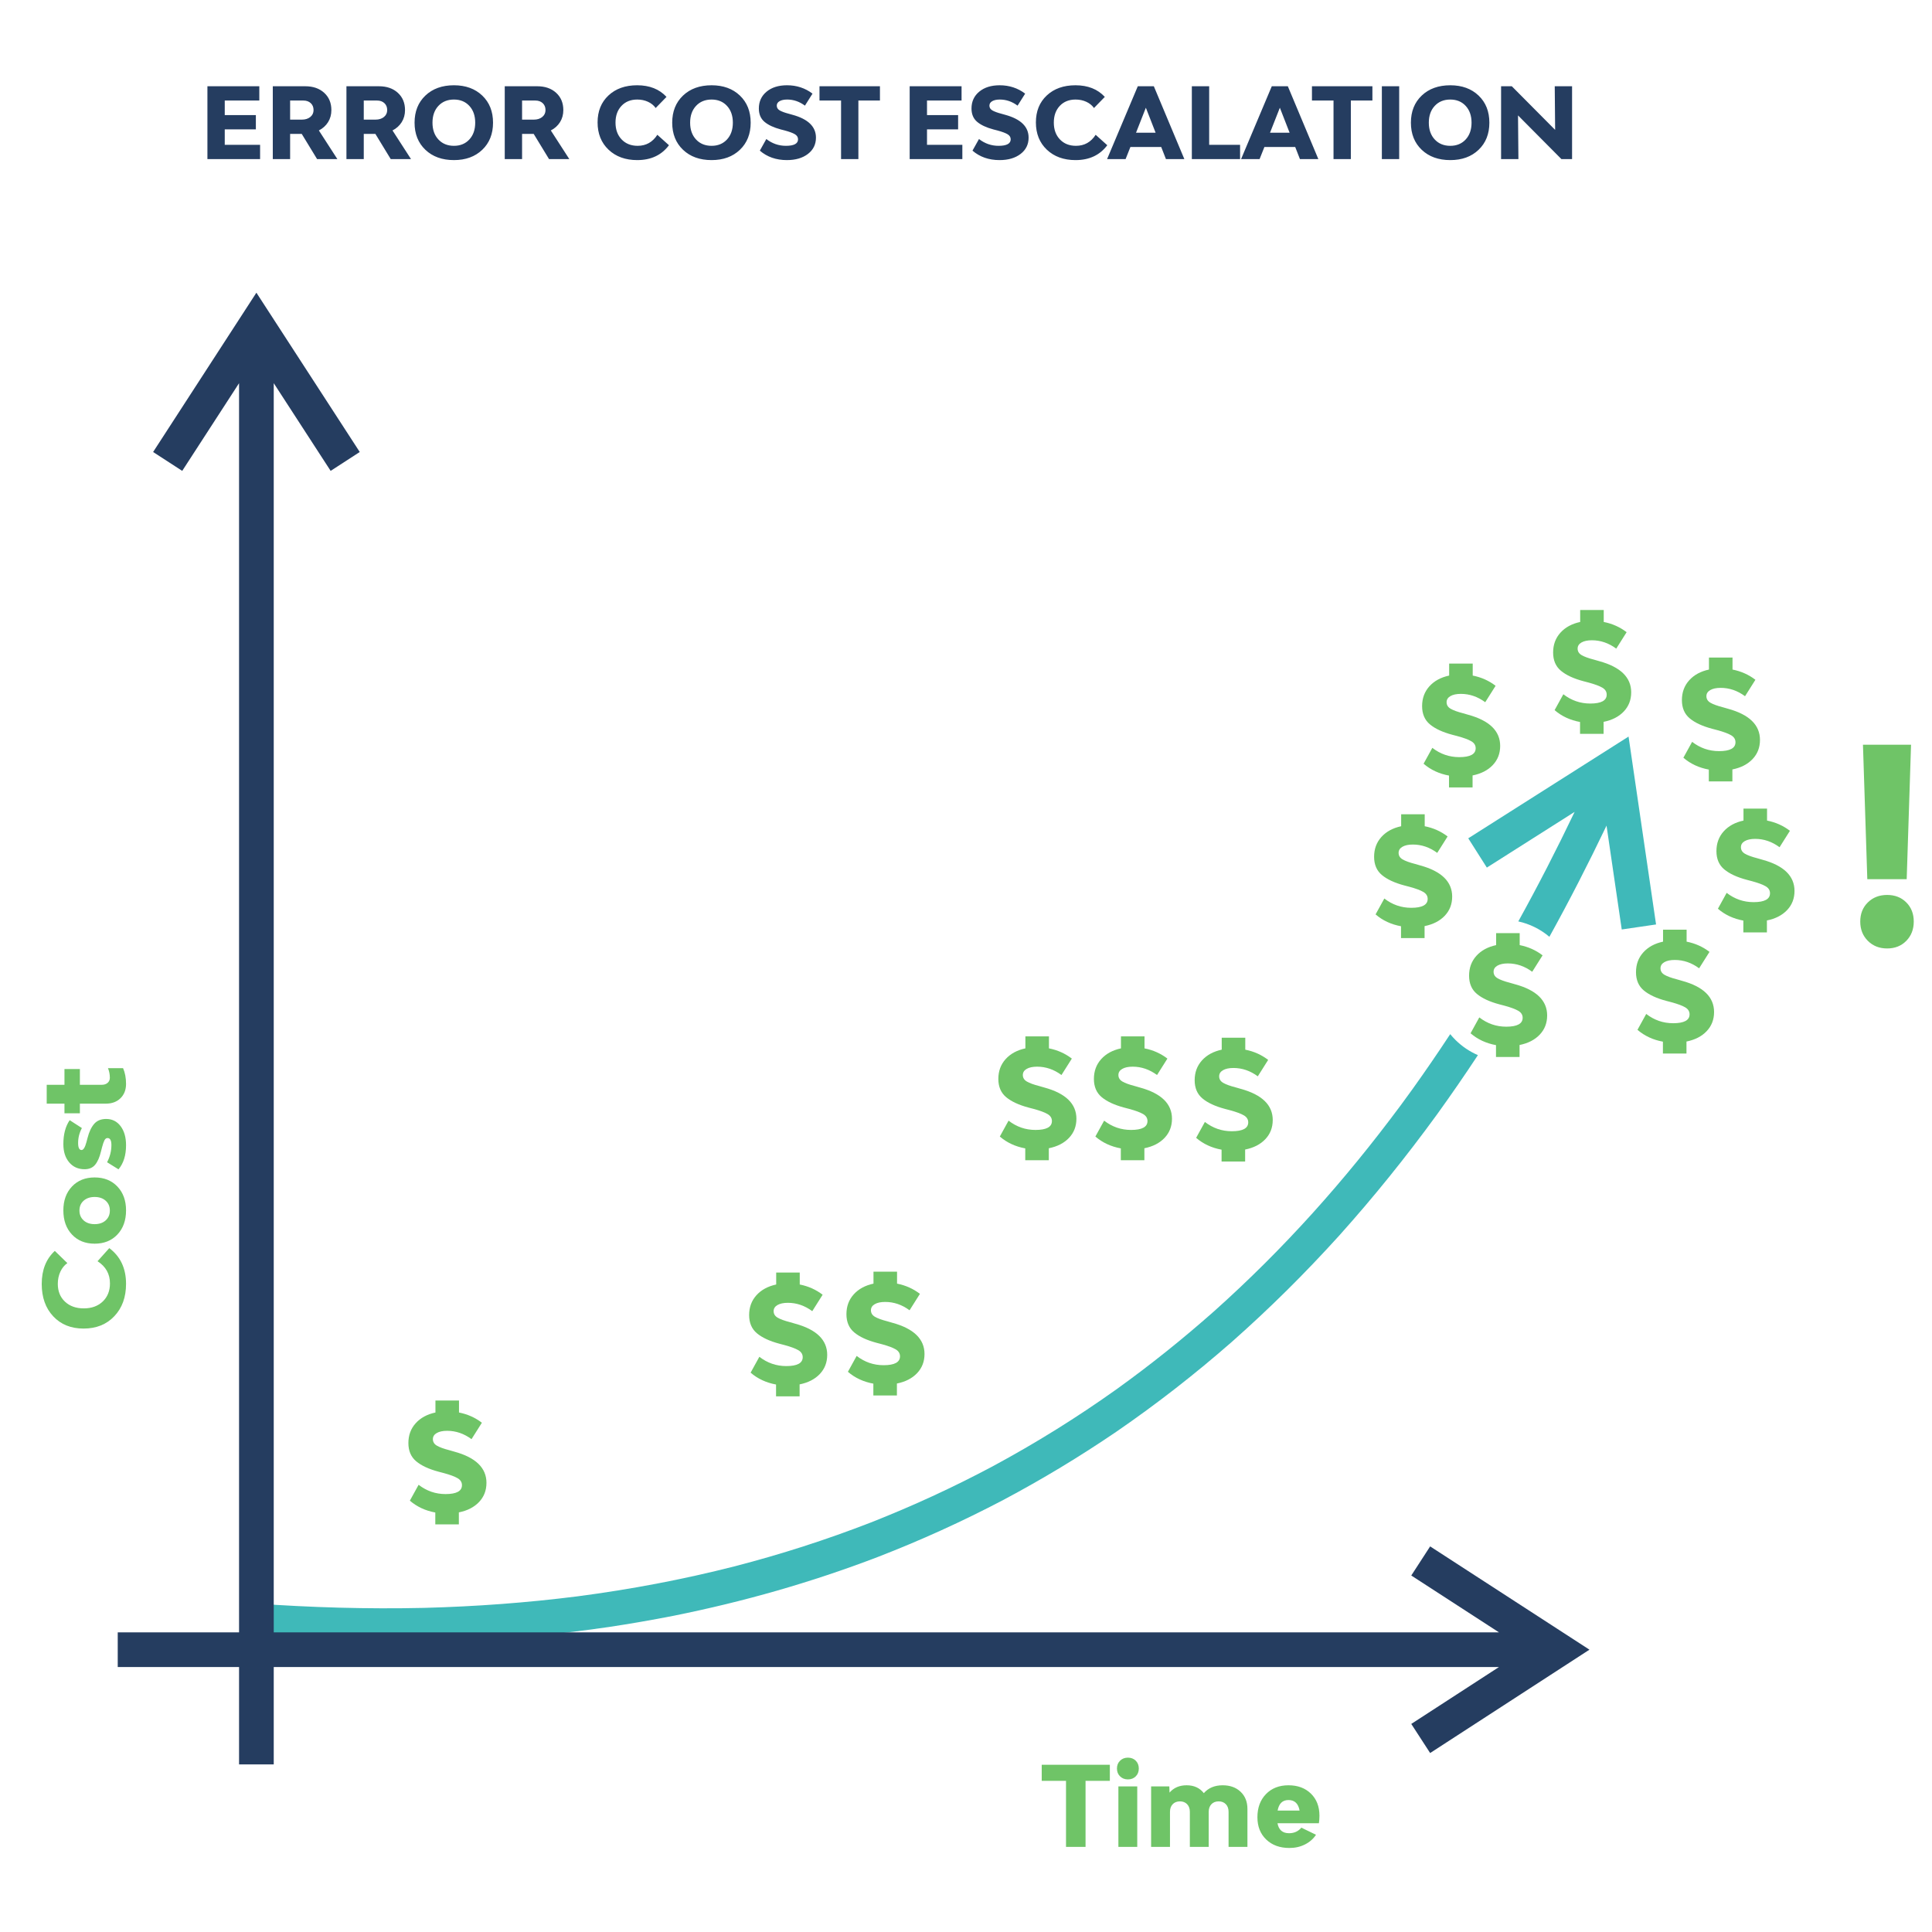<?xml version="1.0" encoding="UTF-8"?>
<!DOCTYPE svg PUBLIC "-//W3C//DTD SVG 1.1//EN" "http://www.w3.org/Graphics/SVG/1.1/DTD/svg11.dtd">
<!-- Creator: CorelDRAW 2020 (64-Bit) -->
<svg xmlns="http://www.w3.org/2000/svg" xml:space="preserve" width="300mm" height="300mm" version="1.1" style="shape-rendering:geometricPrecision; text-rendering:geometricPrecision; image-rendering:optimizeQuality; fill-rule:evenodd; clip-rule:evenodd"
viewBox="0 0 30000 30000"
 xmlns:xlink="http://www.w3.org/1999/xlink"
 xmlns:xodm="http://www.corel.com/coreldraw/odm/2003">
 <defs>
  <style type="text/css">
   <![CDATA[
    .fil0 {fill:#3FB9B9;fill-rule:nonzero}
    .fil1 {fill:#253D60;fill-rule:nonzero}
    .fil2 {fill:#6FC467;fill-rule:nonzero}
   ]]>
  </style>
 </defs>
 <g id="Слой_x0020_1">
  <path class="fil0" d="M24450.59 12606.86c-275.41,576.1 -565.18,1141.47 -874.56,1700.7 172.82,37.94 339.15,117.71 482.81,239 313.13,-566.21 607.36,-1140.32 887.32,-1726.53l236.1 1612.91 532.89 -78.02 -427.09 -2917.43 -2489 1579.63 288.58 454.73 1362.95 -864.99zm-1931.95 3451.39c-188.2,286.56 -382.21,569.84 -583.19,850.6 -61.61,85.34 -123.48,170.3 -185.84,255.07 -869.34,1171.12 -1814.4,2229.92 -2902.74,3202.04 -484.03,428.01 -977.92,823.88 -1502.3,1201.47 -623,444.04 -1257.5,838.92 -1930.92,1201.89 -619,329.31 -1241.62,615.94 -1894.01,872.81 -693.88,269.23 -1388.03,491.74 -2108.4,678.8 -809.18,206.22 -1614.02,358.16 -2441.9,466.79 -796.63,100.87 -1583.41,158.28 -2386.07,179.54 -882.69,19.54 -1752.3,-5.65 -2632.85,-68.9l-39.7 537.09c897.96,64.55 1785.47,90.35 2685.6,70.19 960.56,-24.92 1902.57,-101.75 2853.43,-240.87 339.31,-51.18 674.76,-109.23 1011.47,-175.38 1087.8,-219.15 2125.95,-514.23 3162.84,-910.1 673.85,-261.1 1317.92,-553.35 1957.76,-889.37 608.15,-323.51 1185.32,-672.01 1754.81,-1059.56 629.08,-432.78 1218.84,-892.51 1793.18,-1395.63 586.93,-519 1131.58,-1059.94 1657.79,-1640.35 542.93,-604.84 1043.65,-1226.92 1522.15,-1883.86 220.72,-305.76 433.2,-614.07 639.11,-926.51 -126.1,-54.31 -244.69,-132.82 -348.54,-235.72 -29.16,-28.89 -56.34,-58.97 -81.68,-90.04z"/>
  <polygon class="fil1" points="3712.02,5950.34 3712.02,27397.63 4250.64,27397.63 4250.64,5949.73 5134.25,7311.76 5586.11,7018.6 3981.26,4544.87 2377.58,7018.68 2829.52,7311.69 "/>
  <polygon class="fil1" points="23275.5,25346.83 1828.2,25346.83 1828.2,25885.45 23276.11,25885.45 21914.07,26769.06 22207.23,27220.92 24680.97,25616.06 22207.16,24012.39 21914.15,24464.33 "/>
  <path class="fil1" d="M3489.89 2248.99l548.81 0 0 221.68 -817.89 0 0 -1131.28 805.67 0 0 221.67 -536.59 0 0 226.26 483.08 0 0 221.67 -483.08 0 0 240zm1433.98 221.68l-238.5 -391.37 -180.38 0 0 391.37 -269.08 0 0 -1131.28 504.49 0c121.3,0 219.12,33.89 293.55,101.68 74.39,67.74 111.6,157.21 111.6,268.27 0,70.35 -17.1,132.75 -51.22,187.29 -34.16,54.5 -81.79,97.59 -142.94,129.16l287.4 444.88 -314.92 0zm-418.88 -909.61l0 296.56 181.9 0c54.05,0 97.86,-13.74 131.49,-41.26 33.62,-27.51 50.46,-63.2 50.46,-107.02 0,-44.84 -14.55,-80.76 -43.59,-107.78 -29.05,-26.99 -67.02,-40.5 -113.89,-40.5l-206.37 0zm1562.37 909.61l-238.5 -391.37 -180.38 0 0 391.37 -269.08 0 0 -1131.28 504.49 0c121.3,0 219.12,33.89 293.55,101.68 74.39,67.74 111.6,157.21 111.6,268.27 0,70.35 -17.1,132.75 -51.22,187.29 -34.16,54.5 -81.79,97.59 -142.94,129.16l287.4 444.88 -314.92 0zm-418.88 -909.61l0 296.56 181.9 0c54.05,0 97.86,-13.74 131.49,-41.26 33.63,-27.51 50.46,-63.2 50.46,-107.02 0,-44.84 -14.54,-80.76 -43.59,-107.78 -29.04,-26.99 -67.02,-40.5 -113.89,-40.5l-206.37 0zm1400.36 924.91c-183.47,0 -331.26,-53.28 -443.36,-159.77 -112.09,-106.52 -168.16,-246.9 -168.16,-421.17 0,-174.28 56.07,-314.65 168.16,-421.18 112.1,-106.49 259.89,-159.77 443.36,-159.77 181.4,0 327.89,53.28 439.49,159.77 111.6,106.53 167.4,246.9 167.4,421.18 0,174.27 -55.8,314.65 -167.4,421.17 -111.6,106.49 -258.09,159.77 -439.49,159.77zm0 -221.67c98.85,0 178.58,-32.87 239.23,-98.63 60.65,-65.72 90.95,-152.59 90.95,-260.64 0,-108.02 -30.3,-194.92 -90.95,-260.65 -60.65,-65.76 -140.38,-98.62 -239.23,-98.62 -99.89,0 -180.42,32.86 -241.56,98.62 -61.15,65.73 -91.72,152.63 -91.72,260.65 0,108.05 30.57,194.92 91.72,260.64 61.14,65.76 141.67,98.63 241.56,98.63zm1476.76 206.37l-238.5 -391.37 -180.38 0 0 391.37 -269.08 0 0 -1131.28 504.49 0c121.3,0 219.12,33.89 293.55,101.68 74.39,67.74 111.6,157.21 111.6,268.27 0,70.35 -17.1,132.75 -51.22,187.29 -34.16,54.5 -81.79,97.59 -142.94,129.16l287.4 444.88 -314.92 0zm-418.88 -909.61l0 296.56 181.9 0c54.05,0 97.86,-13.74 131.49,-41.26 33.62,-27.51 50.46,-63.2 50.46,-107.02 0,-44.84 -14.54,-80.76 -43.59,-107.78 -29.05,-26.99 -67.02,-40.5 -113.89,-40.5l-206.37 0zm1788.63 924.91c-183.47,0 -332.02,-53.78 -445.64,-161.29 -113.62,-107.52 -170.46,-248.93 -170.46,-424.23 0,-173.28 56.3,-312.63 168.93,-418.13 112.63,-105.49 261.18,-158.24 445.64,-158.24 192.63,0 344.46,60.15 455.57,180.42l-168.17 172.74c-28.55,-40.76 -68.01,-72.86 -118.47,-96.29 -50.45,-23.47 -106.26,-35.19 -167.4,-35.19 -101.91,0 -183.7,32.86 -245.38,98.62 -61.64,65.73 -92.48,152.1 -92.48,259.12 0,108.01 31.61,195.19 94.77,261.41 63.21,66.26 146.26,99.39 249.2,99.39 130.45,0 232.36,-57.1 305.76,-171.22l180.37 162.02c-115.15,153.89 -279.23,230.87 -492.24,230.87zm1154.22 0c-183.47,0 -331.26,-53.28 -443.35,-159.77 -112.1,-106.52 -168.17,-246.9 -168.17,-421.17 0,-174.28 56.07,-314.65 168.17,-421.18 112.09,-106.49 259.88,-159.77 443.35,-159.77 181.41,0 327.89,53.28 439.49,159.77 111.6,106.53 167.41,246.9 167.41,421.18 0,174.27 -55.81,314.65 -167.41,421.17 -111.6,106.49 -258.08,159.77 -439.49,159.77zm0 -221.67c98.85,0 178.58,-32.87 239.23,-98.63 60.65,-65.72 90.95,-152.59 90.95,-260.64 0,-108.02 -30.3,-194.92 -90.95,-260.65 -60.65,-65.76 -140.38,-98.62 -239.23,-98.62 -99.89,0 -180.42,32.86 -241.56,98.62 -61.15,65.73 -91.72,152.63 -91.72,260.65 0,108.05 30.57,194.92 91.72,260.64 61.14,65.76 141.67,98.63 241.56,98.63zm1169.48 221.67c-167.13,0 -307.28,-48.93 -420.41,-146.79l100.91 -180.38c90.69,70.3 192.1,105.5 304.2,105.5 125.38,0 188.05,-33.63 188.05,-100.92 0,-33.62 -16.57,-60.11 -49.7,-79.5 -33.13,-19.35 -85.34,-38.7 -156.67,-58.09l-59.62 -15.27c-111.11,-29.58 -195.95,-69.04 -254.54,-118.47 -58.62,-49.47 -87.94,-118.51 -87.94,-207.17 0,-108.02 40.04,-195.15 120.04,-261.41 80,-66.26 185.72,-99.39 317.21,-99.39 149.8,0 281.79,43.32 395.94,129.96l-117.7 186.53c-84.62,-63.21 -176.34,-94.81 -275.19,-94.81 -49.92,0 -89.43,8.43 -118.47,25.23 -29.05,16.83 -43.59,40 -43.59,69.58 0,31.56 15.31,56.29 45.88,74.12 30.57,17.86 76.94,34.92 139.12,51.22l59.62 16.83c242.55,66.22 363.85,184.46 363.85,354.65 0,105 -41.53,189.31 -124.62,253.01 -83.05,63.7 -191.83,95.57 -326.37,95.57zm1444.67 -1146.58l0 221.67 -334.8 0 0 909.61 -269.04 0 0 -909.61 -334.81 0 0 -221.67 938.65 0zm730.75 909.6l548.81 0 0 221.68 -817.89 0 0 -1131.28 805.67 0 0 221.67 -536.59 0 0 226.26 483.08 0 0 221.67 -483.08 0 0 240zm1126.7 236.98c-167.14,0 -307.29,-48.93 -420.41,-146.79l100.91 -180.38c90.69,70.3 192.1,105.5 304.19,105.5 125.38,0 188.05,-33.63 188.05,-100.92 0,-33.62 -16.56,-60.11 -49.69,-79.5 -33.13,-19.35 -85.34,-38.7 -156.68,-58.09l-59.61 -15.27c-111.11,-29.58 -195.95,-69.04 -254.54,-118.47 -58.63,-49.47 -87.94,-118.51 -87.94,-207.17 0,-108.02 40.04,-195.15 120.04,-261.41 80,-66.26 185.72,-99.39 317.21,-99.39 149.8,0 281.78,43.32 395.94,129.96l-117.71 186.53c-84.61,-63.21 -176.33,-94.81 -275.18,-94.81 -49.92,0 -89.43,8.43 -118.47,25.23 -29.05,16.83 -43.59,40 -43.59,69.58 0,31.56 15.31,56.29 45.88,74.12 30.57,17.86 76.94,34.92 139.12,51.22l59.61 16.83c242.56,66.22 363.85,184.46 363.85,354.65 0,105 -41.52,189.31 -124.61,253.01 -83.06,63.7 -191.83,95.57 -326.37,95.57zm1180.21 0c-183.47,0 -332.02,-53.78 -445.64,-161.29 -113.63,-107.52 -170.46,-248.93 -170.46,-424.23 0,-173.28 56.3,-312.63 168.93,-418.13 112.63,-105.49 261.18,-158.24 445.64,-158.24 192.63,0 344.46,60.15 455.56,180.42l-168.16 172.74c-28.55,-40.76 -68.01,-72.86 -118.47,-96.29 -50.46,-23.47 -106.26,-35.19 -167.4,-35.19 -101.91,0 -183.7,32.86 -245.38,98.62 -61.64,65.73 -92.48,152.1 -92.48,259.12 0,108.01 31.6,195.19 94.77,261.41 63.2,66.26 146.26,99.39 249.19,99.39 130.46,0 232.37,-57.1 305.76,-171.22l180.38 162.02c-115.15,153.89 -279.23,230.87 -492.24,230.87zm1403.37 -15.3l-73.4 -188.05 -478.5 0 -74.88 188.05 -287.4 0 476.97 -1131.28 249.16 0 473.92 1131.28 -285.87 0zm-464.73 -409.69l304.2 0 -151.34 -388.32 -152.86 388.32zm1135.86 188.01l480.03 0 0 221.68 -749.11 0 0 -1131.28 269.08 0 0 909.6zm1409.52 221.68l-73.4 -188.05 -478.5 0 -74.88 188.05 -287.4 0 476.97 -1131.28 249.16 0 473.92 1131.28 -285.87 0zm-464.72 -409.69l304.19 0 -151.33 -388.32 -152.86 388.32zm1589.89 -721.59l0 221.67 -334.8 0 0 909.61 -269.04 0 0 -909.61 -334.81 0 0 -221.67 938.65 0zm146.75 1131.28l0 -1131.28 269.08 0 0 1131.28 -269.08 0zm1062.5 15.3c-183.47,0 -331.25,-53.28 -443.35,-159.77 -112.09,-106.52 -168.16,-246.9 -168.16,-421.17 0,-174.28 56.07,-314.65 168.16,-421.18 112.1,-106.49 259.88,-159.77 443.35,-159.77 181.41,0 327.9,53.28 439.5,159.77 111.6,106.53 167.4,246.9 167.4,421.18 0,174.27 -55.8,314.65 -167.4,421.17 -111.6,106.49 -258.09,159.77 -439.5,159.77zm0 -221.67c98.86,0 178.59,-32.87 239.24,-98.63 60.64,-65.72 90.95,-152.59 90.95,-260.64 0,-108.02 -30.31,-194.92 -90.95,-260.65 -60.65,-65.76 -140.38,-98.62 -239.24,-98.62 -99.88,0 -180.41,32.86 -241.56,98.62 -61.14,65.73 -91.71,152.63 -91.71,260.65 0,108.05 30.57,194.92 91.71,260.64 61.15,65.76 141.68,98.63 241.56,98.63zm788.81 206.37l0 -1131.28 166.64 0 672.66 677.24 -6.11 -677.24 269.04 0 0 1131.28 -165.11 0 -674.15 -678.77 6.11 678.77 -269.08 0z"/>
  <path class="fil2" d="M1957.28 19935.55c0,206.75 -60.57,374.15 -181.75,502.24 -121.18,128.09 -280.57,192.14 -478.12,192.14 -195.3,0 -352.36,-63.47 -471.25,-190.42 -118.89,-126.9 -178.32,-294.34 -178.32,-502.24 0,-217.1 67.75,-388.24 203.32,-513.47l194.69 189.54c-45.95,32.18 -82.14,76.68 -108.55,133.55 -26.41,56.83 -39.65,119.73 -39.65,188.66 0,114.85 37.06,207.06 111.14,276.52 74.08,69.51 171.45,104.28 292.05,104.28 121.76,0 219.96,-35.61 294.62,-106.83 74.69,-71.22 112.02,-164.85 112.02,-280.88 0,-147.02 -64.35,-261.86 -192.97,-344.57l182.63 -203.32c173.43,129.81 260.14,314.73 260.14,554.8zm0 -1140.63c0,155.08 -44.77,280 -134.38,374.77 -89.58,94.77 -207.33,142.13 -353.2,142.13 -145.88,0 -263.32,-47.36 -352.36,-142.13 -89.01,-94.77 -133.51,-219.69 -133.51,-374.77 0,-152.74 44.5,-276.25 133.51,-370.41 89.04,-94.2 206.48,-141.3 352.36,-141.3 145.87,0 263.62,47.1 353.2,141.3 89.61,94.16 134.38,217.67 134.38,370.41zm-316.14 155.08c43.06,-39.05 64.62,-90.16 64.62,-153.32 0,-63.21 -21.83,-114.01 -65.49,-152.52 -43.67,-38.47 -100.5,-57.71 -170.57,-57.71 -70.08,0 -126.95,19.24 -170.57,57.71 -43.67,38.51 -65.5,89.31 -65.5,152.52 0,63.16 21.57,114.27 64.62,153.32 43.09,39.04 100.23,58.58 171.45,58.58 71.22,0 128.35,-19.54 171.44,-58.58zm316.14 -1166.47c0,156.22 -39.04,280.87 -117.13,373.88l-177.48 -110.26c44.81,-83.85 67.21,-172.86 67.21,-267.06 0,-72.36 -20.11,-108.55 -60.3,-108.55 -19.54,0 -35.34,11.49 -47.4,34.47 -12.07,22.98 -24.39,58.59 -37.03,106.83l-17.25 67.17c-21.83,90.77 -51.98,159.39 -90.46,205.92 -38.47,46.52 -93.31,69.77 -164.53,69.77 -98.78,0 -178.32,-35.61 -238.63,-106.83 -60.3,-71.22 -90.45,-165.38 -90.45,-282.56 0,-152.78 32.71,-276.82 98.2,-372.17l189.54 122.33c-39.08,73.51 -58.59,150.49 -58.59,230.87 0,73.51 17.79,110.27 53.4,110.27 28.7,0 54.01,-40.76 75.8,-122.33l17.25 -65.45c24.12,-94.2 58.28,-166.87 102.52,-217.98 44.2,-51.1 106.52,-76.67 186.94,-76.67 93.05,0 167.71,37.32 223.97,112.02 56.29,74.65 84.42,173.43 84.42,296.33zm-251.52 -1047.54c0,-52.86 -9.77,-102.82 -29.31,-149.92l234.35 0c30.99,70.07 46.48,151.64 46.48,244.65 0,91.91 -28.7,165.99 -86.14,222.29 -57.4,56.29 -133.24,84.42 -227.44,84.42l-403.16 0 0 149.88 -239.5 0 0 -149.88 -275.68 0 0 -292.89 275.68 0 0 -244.69 239.5 0 0 244.69 341.14 0c36.75,0 66.64,-10.08 89.62,-30.16 22.97,-20.11 34.46,-46.25 34.46,-78.39z"/>
  <path class="fil2" d="M17233.66 27403.02l0 249.84 -377.32 0 0 1025.17 -303.28 0 0 -1025.17 -377.32 0 0 -249.84 1057.92 0zm402.32 180.07c-31.6,31.56 -72.1,47.36 -121.49,47.36 -49.39,0 -90.15,-15.8 -122.32,-47.36 -32.18,-31.6 -48.25,-72.1 -48.25,-121.49 0,-49.39 16.07,-89.88 48.25,-121.48 32.17,-31.57 72.93,-47.37 122.32,-47.37 49.39,0 89.89,15.8 121.49,47.37 31.56,31.6 47.36,72.09 47.36,121.48 0,49.39 -15.8,89.89 -47.36,121.49zm-269.65 1094.94l0 -939.03 292.89 0 0 939.03 -292.89 0zm1619.59 -956.24c114.88,0 207.63,33.59 278.27,100.76 70.65,67.21 105.96,155.95 105.96,266.22l0 589.26 -292.9 0 0 -544.45c0,-49.39 -14.08,-88.74 -42.21,-118.02 -28.17,-29.31 -65.19,-43.97 -111.14,-43.97 -47.1,0 -84.74,14.66 -112.87,43.97 -28.12,29.28 -42.21,68.63 -42.21,118.02l0 544.45 -292.89 0 0 -544.45c0,-49.39 -14.09,-88.74 -42.22,-118.02 -28.16,-29.31 -65.19,-43.97 -111.14,-43.97 -47.1,0 -84.69,14.66 -112.86,43.97 -28.13,29.28 -42.21,68.63 -42.21,118.02l0 544.45 -292.9 0 0 -939.03 282.55 0 3.48 96.49c65.45,-75.8 153.89,-113.7 265.34,-113.7 114.84,0 203.88,40.76 267.05,122.32 71.22,-81.56 168.85,-122.32 292.9,-122.32zm1502.45 472.09c0,41.33 -2.86,80.38 -8.62,117.17l-642.66 0c18.35,103.36 78.09,155.04 179.19,155.04 79.24,0 142.98,-28.7 191.22,-86.15l227.44 110.27c-41.34,63.21 -98.21,113.17 -170.57,149.92 -72.37,36.76 -153.36,55.11 -242.94,55.11 -148.16,0 -267.93,-43.62 -359.23,-130.91 -91.33,-87.33 -136.98,-202.74 -136.98,-346.33 0,-148.16 44.24,-267.93 132.67,-359.23 88.43,-91.33 205.03,-136.98 349.76,-136.98 143.59,0 259.58,43.05 348.05,129.19 88.44,86.19 132.67,200.46 132.67,342.9zm-480.72 -242.94c-93.05,0 -149.31,54.55 -168.85,163.67l341.14 0c-19.5,-109.12 -76.94,-163.67 -172.29,-163.67z"/>
  <path class="fil2" d="M7553.6 23026.37c0,117.06 -38.32,215.99 -114.96,296.83 -76.64,80.8 -181.14,134.46 -313.55,160.95l0 186.03 -365.79 0 0 -183.93c-153.28,-27.9 -284.96,-89.2 -395.03,-183.96l135.87 -246.64c124.01,96.14 263.36,144.23 418.01,144.23 170.04,0 255.03,-45.99 255.03,-137.97 0,-45.96 -22.67,-82.21 -67.93,-108.66 -45.31,-26.49 -116.72,-52.98 -214.24,-79.43l-79.42 -20.92c-151.91,-40.41 -268.28,-94.38 -349.08,-161.98 -80.84,-67.59 -121.22,-161.98 -121.22,-283.24 0,-121.22 37.6,-223.62 112.86,-307.24 75.23,-83.63 177.67,-139.35 307.25,-167.21l0 -186.03 365.79 0 0 186.03c133.78,26.48 252.21,79.42 355.34,158.85l-160.95 254.99c-117.06,-86.37 -243.16,-129.57 -378.31,-129.57 -68.29,0 -122.29,11.48 -162.02,34.46 -39.7,23.02 -59.55,54.69 -59.55,95.11 0,43.21 20.88,76.99 62.71,101.38 41.8,24.38 105.88,47.74 192.29,70.03l79.43 22.98c331.63,90.57 497.47,252.21 497.47,484.91z"/>
  <path class="fil2" d="M12844.8 21038.81c0,117.06 -38.32,215.99 -114.96,296.83 -76.64,80.8 -181.14,134.46 -313.54,160.95l0 186.03 -365.8 0 0 -183.93c-153.28,-27.9 -284.95,-89.2 -395.03,-183.97l135.88 -246.63c124,96.14 263.35,144.23 418.01,144.23 170.03,0 255.03,-45.99 255.03,-137.97 0,-45.96 -22.67,-82.21 -67.94,-108.66 -45.3,-26.49 -116.71,-52.98 -214.23,-79.43l-79.43 -20.92c-151.9,-40.42 -268.27,-94.38 -349.07,-161.98 -80.84,-67.59 -121.22,-161.98 -121.22,-283.24 0,-121.22 37.59,-223.62 112.86,-307.24 75.22,-83.63 177.67,-139.35 307.24,-167.22l0 -186.02 365.8 0 0 186.02c133.77,26.49 252.21,79.43 355.34,158.86l-160.96 254.99c-117.05,-86.37 -243.16,-129.58 -378.31,-129.58 -68.28,0 -122.29,11.49 -162.02,34.47 -39.69,23.01 -59.54,54.69 -59.54,95.11 0,43.21 20.88,76.99 62.71,101.37 41.79,24.39 105.87,47.75 192.28,70.04l79.43 22.98c331.64,90.57 497.47,252.21 497.47,484.91z"/>
  <path class="fil2" d="M14355.65 21025.38c0,117.06 -38.32,215.99 -114.96,296.83 -76.64,80.8 -181.14,134.46 -313.54,160.95l0 186.02 -365.79 0 0 -183.92c-153.28,-27.9 -284.96,-89.2 -395.04,-183.97l135.88 -246.64c124.01,96.15 263.35,144.24 418.01,144.24 170.03,0 255.03,-45.99 255.03,-137.98 0,-45.95 -22.67,-82.21 -67.94,-108.66 -45.3,-26.49 -116.71,-52.98 -214.23,-79.43l-79.43 -20.91c-151.9,-40.42 -268.27,-94.39 -349.07,-161.98 -80.84,-67.6 -121.22,-161.99 -121.22,-283.24 0,-121.22 37.59,-223.62 112.86,-307.25 75.23,-83.62 177.67,-139.35 307.24,-167.21l0 -186.03 365.8 0 0 186.03c133.78,26.49 252.21,79.43 355.34,158.85l-160.95 255c-117.06,-86.37 -243.17,-129.58 -378.32,-129.58 -68.28,0 -122.29,11.49 -162.02,34.46 -39.69,23.02 -59.54,54.7 -59.54,95.12 0,43.2 20.88,76.98 62.71,101.37 41.79,24.39 105.88,47.75 192.29,70.04l79.42 22.97c331.64,90.57 497.47,252.21 497.47,484.92z"/>
  <path class="fil2" d="M16714.39 17372.2c0,117.06 -38.32,215.99 -114.96,296.83 -76.64,80.8 -181.14,134.46 -313.54,160.95l0 186.02 -365.8 0 0 -183.92c-153.28,-27.9 -284.95,-89.2 -395.03,-183.97l135.88 -246.64c124,96.15 263.35,144.24 418.01,144.24 170.03,0 255.03,-45.99 255.03,-137.98 0,-45.95 -22.67,-82.21 -67.94,-108.66 -45.3,-26.49 -116.71,-52.98 -214.23,-79.43l-79.43 -20.91c-151.9,-40.42 -268.28,-94.39 -349.08,-161.98 -80.83,-67.6 -121.22,-161.99 -121.22,-283.24 0,-121.22 37.6,-223.62 112.87,-307.25 75.22,-83.62 177.66,-139.35 307.24,-167.21l0 -186.03 365.8 0 0 186.03c133.77,26.49 252.21,79.43 355.33,158.85l-160.95 255c-117.06,-86.38 -243.16,-129.58 -378.31,-129.58 -68.28,0 -122.29,11.49 -162.02,34.46 -39.69,23.02 -59.54,54.7 -59.54,95.12 0,43.2 20.88,76.98 62.71,101.37 41.79,24.39 105.87,47.75 192.28,70.04l79.43 22.97c331.64,90.57 497.47,252.21 497.47,484.92z"/>
  <path class="fil2" d="M18198.37 17372.16c0,117.06 -38.32,215.99 -114.96,296.83 -76.64,80.8 -181.14,134.46 -313.54,160.95l0 186.03 -365.8 0 0 -183.93c-153.28,-27.9 -284.95,-89.2 -395.03,-183.97l135.88 -246.64c124,96.15 263.35,144.24 418.01,144.24 170.03,0 255.03,-45.99 255.03,-137.98 0,-45.95 -22.67,-82.21 -67.94,-108.66 -45.3,-26.49 -116.71,-52.97 -214.23,-79.42l-79.43 -20.92c-151.9,-40.42 -268.27,-94.39 -349.07,-161.98 -80.84,-67.6 -121.22,-161.98 -121.22,-283.24 0,-121.22 37.59,-223.62 112.86,-307.25 75.22,-83.62 177.67,-139.35 307.24,-167.21l0 -186.03 365.8 0 0 186.03c133.78,26.49 252.21,79.43 355.34,158.85l-160.96 255c-117.05,-86.37 -243.16,-129.58 -378.31,-129.58 -68.28,0 -122.29,11.49 -162.02,34.47 -39.69,23.01 -59.54,54.69 -59.54,95.11 0,43.2 20.88,76.98 62.71,101.37 41.79,24.39 105.87,47.75 192.29,70.04l79.42 22.98c331.64,90.57 497.47,252.2 497.47,484.91z"/>
  <path class="fil2" d="M19762.89 17392.31c0,117.06 -38.32,215.99 -114.96,296.83 -76.64,80.8 -181.14,134.46 -313.55,160.95l0 186.03 -365.79 0 0 -183.93c-153.28,-27.9 -284.96,-89.2 -395.03,-183.97l135.87 -246.63c124.01,96.14 263.36,144.23 418.01,144.23 170.04,0 255.03,-45.99 255.03,-137.97 0,-45.96 -22.67,-82.22 -67.93,-108.67 -45.31,-26.48 -116.72,-52.97 -214.24,-79.42l-79.42 -20.92c-151.91,-40.42 -268.28,-94.39 -349.08,-161.98 -80.84,-67.59 -121.22,-161.98 -121.22,-283.24 0,-121.22 37.6,-223.62 112.86,-307.25 75.23,-83.62 177.67,-139.34 307.25,-167.21l0 -186.02 365.79 0 0 186.02c133.78,26.49 252.21,79.43 355.34,158.86l-160.95 254.99c-117.06,-86.37 -243.16,-129.58 -378.31,-129.58 -68.29,0 -122.29,11.49 -162.02,34.47 -39.7,23.01 -59.55,54.69 -59.55,95.11 0,43.21 20.88,76.99 62.71,101.37 41.8,24.39 105.88,47.75 192.29,70.04l79.43 22.98c331.63,90.57 497.47,252.21 497.47,484.91z"/>
  <path class="fil2" d="M23294.58 11583.25c0,117.06 -38.32,215.99 -114.96,296.83 -76.64,80.8 -181.14,134.46 -313.54,160.95l0 186.03 -365.8 0 0 -183.93c-153.28,-27.9 -284.95,-89.2 -395.03,-183.96l135.88 -246.64c124,96.14 263.35,144.23 418.01,144.23 170.03,0 255.03,-45.99 255.03,-137.97 0,-45.96 -22.67,-82.21 -67.94,-108.66 -45.3,-26.49 -116.71,-52.98 -214.23,-79.43l-79.43 -20.92c-151.9,-40.42 -268.28,-94.38 -349.08,-161.98 -80.83,-67.59 -121.21,-161.98 -121.21,-283.24 0,-121.22 37.59,-223.62 112.86,-307.24 75.22,-83.63 177.66,-139.35 307.24,-167.21l0 -186.03 365.8 0 0 186.03c133.77,26.48 252.21,79.42 355.33,158.85l-160.95 254.99c-117.06,-86.37 -243.16,-129.57 -378.31,-129.57 -68.28,0 -122.29,11.48 -162.02,34.46 -39.69,23.02 -59.54,54.69 -59.54,95.11 0,43.21 20.88,76.99 62.71,101.38 41.79,24.38 105.87,47.74 192.28,70.03l79.43 22.98c331.64,90.57 497.47,252.21 497.47,484.91z"/>
  <path class="fil2" d="M25329.05 10751.02c0,117.06 -38.32,215.99 -114.96,296.82 -76.64,80.8 -181.14,134.47 -313.54,160.95l0 186.03 -365.8 0 0 -183.93c-153.28,-27.9 -284.96,-89.19 -395.03,-183.96l135.88 -246.64c124,96.14 263.35,144.24 418,144.24 170.04,0 255.04,-46 255.04,-137.98 0,-45.95 -22.67,-82.21 -67.94,-108.66 -45.31,-26.49 -116.72,-52.98 -214.23,-79.43l-79.43 -20.91c-151.91,-40.42 -268.28,-94.39 -349.08,-161.99 -80.84,-67.59 -121.22,-161.98 -121.22,-283.23 0,-121.22 37.6,-223.63 112.86,-307.25 75.23,-83.63 177.67,-139.35 307.25,-167.21l0 -186.03 365.8 0 0 186.03c133.77,26.49 252.2,79.42 355.33,158.85l-160.95 255c-117.06,-86.38 -243.16,-129.58 -378.31,-129.58 -68.28,0 -122.29,11.49 -162.02,34.46 -39.7,23.02 -59.54,54.7 -59.54,95.12 0,43.2 20.87,76.98 62.71,101.37 41.79,24.39 105.87,47.75 192.28,70.03l79.43 22.98c331.63,90.57 497.47,252.21 497.47,484.92z"/>
  <path class="fil2" d="M27328.82 11490.09c0,117.06 -38.32,215.99 -114.96,296.82 -76.64,80.8 -181.14,134.47 -313.54,160.96l0 186.02 -365.79 0 0 -183.92c-153.28,-27.91 -284.96,-89.2 -395.04,-183.97l135.88 -246.64c124.01,96.15 263.35,144.24 418.01,144.24 170.03,0 255.03,-46 255.03,-137.98 0,-45.95 -22.67,-82.21 -67.94,-108.66 -45.3,-26.49 -116.71,-52.98 -214.23,-79.43l-79.43 -20.91c-151.9,-40.42 -268.27,-94.39 -349.07,-161.98 -80.84,-67.6 -121.22,-161.99 -121.22,-283.24 0,-121.22 37.59,-223.63 112.86,-307.25 75.23,-83.62 177.67,-139.35 307.24,-167.21l0 -186.03 365.8 0 0 186.03c133.78,26.49 252.21,79.43 355.34,158.85l-160.95 255c-117.06,-86.38 -243.17,-129.58 -378.32,-129.58 -68.28,0 -122.29,11.49 -162.02,34.46 -39.69,23.02 -59.54,54.7 -59.54,95.12 0,43.2 20.88,76.98 62.71,101.37 41.79,24.39 105.88,47.75 192.29,70.04l79.42 22.97c331.64,90.57 497.47,252.21 497.47,484.92z"/>
  <path class="fil2" d="M27864.92 13834.97c0,117.06 -38.32,215.99 -114.96,296.83 -76.64,80.8 -181.14,134.46 -313.54,160.95l0 186.03 -365.8 0 0 -183.93c-153.28,-27.9 -284.95,-89.2 -395.03,-183.97l135.88 -246.64c124,96.15 263.35,144.24 418.01,144.24 170.03,0 255.03,-45.99 255.03,-137.98 0,-45.95 -22.67,-82.21 -67.94,-108.66 -45.3,-26.49 -116.71,-52.97 -214.23,-79.42l-79.43 -20.92c-151.9,-40.42 -268.28,-94.39 -349.08,-161.98 -80.83,-67.6 -121.22,-161.98 -121.22,-283.24 0,-121.22 37.6,-223.62 112.87,-307.25 75.22,-83.62 177.66,-139.35 307.24,-167.21l0 -186.03 365.8 0 0 186.03c133.77,26.49 252.21,79.43 355.33,158.85l-160.95 255c-117.06,-86.37 -243.16,-129.58 -378.31,-129.58 -68.28,0 -122.29,11.49 -162.02,34.47 -39.69,23.01 -59.54,54.69 -59.54,95.11 0,43.2 20.88,76.98 62.71,101.37 41.79,24.39 105.87,47.75 192.28,70.04l79.43 22.98c331.64,90.57 497.47,252.2 497.47,484.91z"/>
  <path class="fil2" d="M22549.21 13922.83c0,117.06 -38.32,215.99 -114.96,296.83 -76.64,80.8 -181.14,134.46 -313.54,160.95l0 186.03 -365.8 0 0 -183.93c-153.28,-27.9 -284.95,-89.2 -395.03,-183.97l135.88 -246.63c124,96.14 263.35,144.23 418.01,144.23 170.03,0 255.03,-45.99 255.03,-137.97 0,-45.96 -22.67,-82.22 -67.94,-108.67 -45.3,-26.49 -116.71,-52.97 -214.23,-79.42l-79.43 -20.92c-151.9,-40.42 -268.27,-94.39 -349.07,-161.98 -80.84,-67.59 -121.22,-161.98 -121.22,-283.24 0,-121.22 37.59,-223.62 112.86,-307.25 75.22,-83.62 177.67,-139.35 307.24,-167.21l0 -186.02 365.8 0 0 186.02c133.77,26.49 252.21,79.43 355.34,158.85l-160.96 255c-117.05,-86.37 -243.16,-129.58 -378.31,-129.58 -68.28,0 -122.29,11.49 -162.02,34.47 -39.69,23.01 -59.54,54.69 -59.54,95.11 0,43.21 20.88,76.98 62.71,101.37 41.79,24.39 105.87,47.75 192.29,70.04l79.42 22.98c331.64,90.57 497.47,252.21 497.47,484.91z"/>
  <path class="fil2" d="M26615.97 15715.13c0,117.06 -38.32,215.99 -114.96,296.83 -76.64,80.8 -181.14,134.46 -313.54,160.95l0 186.02 -365.79 0 0 -183.92c-153.28,-27.9 -284.96,-89.2 -395.04,-183.97l135.88 -246.64c124,96.15 263.35,144.24 418.01,144.24 170.03,0 255.03,-45.99 255.03,-137.98 0,-45.95 -22.67,-82.21 -67.94,-108.66 -45.3,-26.49 -116.71,-52.98 -214.23,-79.43l-79.43 -20.91c-151.9,-40.42 -268.27,-94.39 -349.07,-161.98 -80.84,-67.6 -121.22,-161.99 -121.22,-283.24 0,-121.22 37.59,-223.63 112.86,-307.25 75.23,-83.62 177.67,-139.35 307.24,-167.21l0 -186.03 365.8 0 0 186.03c133.78,26.49 252.21,79.43 355.34,158.85l-160.95 255c-117.06,-86.38 -243.17,-129.58 -378.32,-129.58 -68.28,0 -122.29,11.49 -162.02,34.46 -39.69,23.02 -59.54,54.7 -59.54,95.12 0,43.2 20.88,76.98 62.71,101.37 41.79,24.39 105.88,47.75 192.29,70.04l79.42 22.97c331.64,90.57 497.47,252.21 497.47,484.92z"/>
  <path class="fil2" d="M28995.47 13652.03l-67.48 -2087.9 746.59 0 -67.47 2087.9 -611.64 0zm605.3 957.47c-77.33,78.74 -176.45,118.09 -297.36,118.09 -120.92,0 -220.76,-39.35 -299.5,-118.09 -78.7,-78.74 -118.09,-178.59 -118.09,-299.5 0,-120.91 39.39,-220.03 118.09,-297.36 78.74,-77.33 178.58,-115.99 299.5,-115.99 120.91,0 220.03,38.66 297.36,115.99 77.33,77.33 115.99,176.45 115.99,297.36 0,120.91 -38.66,220.76 -115.99,299.5z"/>
  <path class="fil2" d="M24024.07 15768.83c0,117.06 -38.32,215.99 -114.96,296.83 -76.64,80.8 -181.14,134.46 -313.54,160.95l0 186.03 -365.8 0 0 -183.93c-153.28,-27.9 -284.95,-89.2 -395.03,-183.97l135.88 -246.64c124,96.15 263.35,144.24 418.01,144.24 170.03,0 255.03,-45.99 255.03,-137.98 0,-45.95 -22.67,-82.21 -67.94,-108.66 -45.3,-26.49 -116.71,-52.97 -214.23,-79.42l-79.43 -20.92c-151.9,-40.42 -268.27,-94.39 -349.07,-161.98 -80.84,-67.6 -121.22,-161.98 -121.22,-283.24 0,-121.22 37.59,-223.62 112.86,-307.25 75.22,-83.62 177.67,-139.35 307.24,-167.21l0 -186.03 365.8 0 0 186.03c133.77,26.49 252.21,79.43 355.34,158.85l-160.96 255c-117.05,-86.37 -243.16,-129.58 -378.31,-129.58 -68.28,0 -122.29,11.49 -162.02,34.47 -39.69,23.01 -59.54,54.69 -59.54,95.11 0,43.2 20.88,76.98 62.71,101.37 41.79,24.39 105.87,47.75 192.28,70.04l79.43 22.97c331.64,90.58 497.47,252.21 497.47,484.92z"/>
 </g>
</svg>
